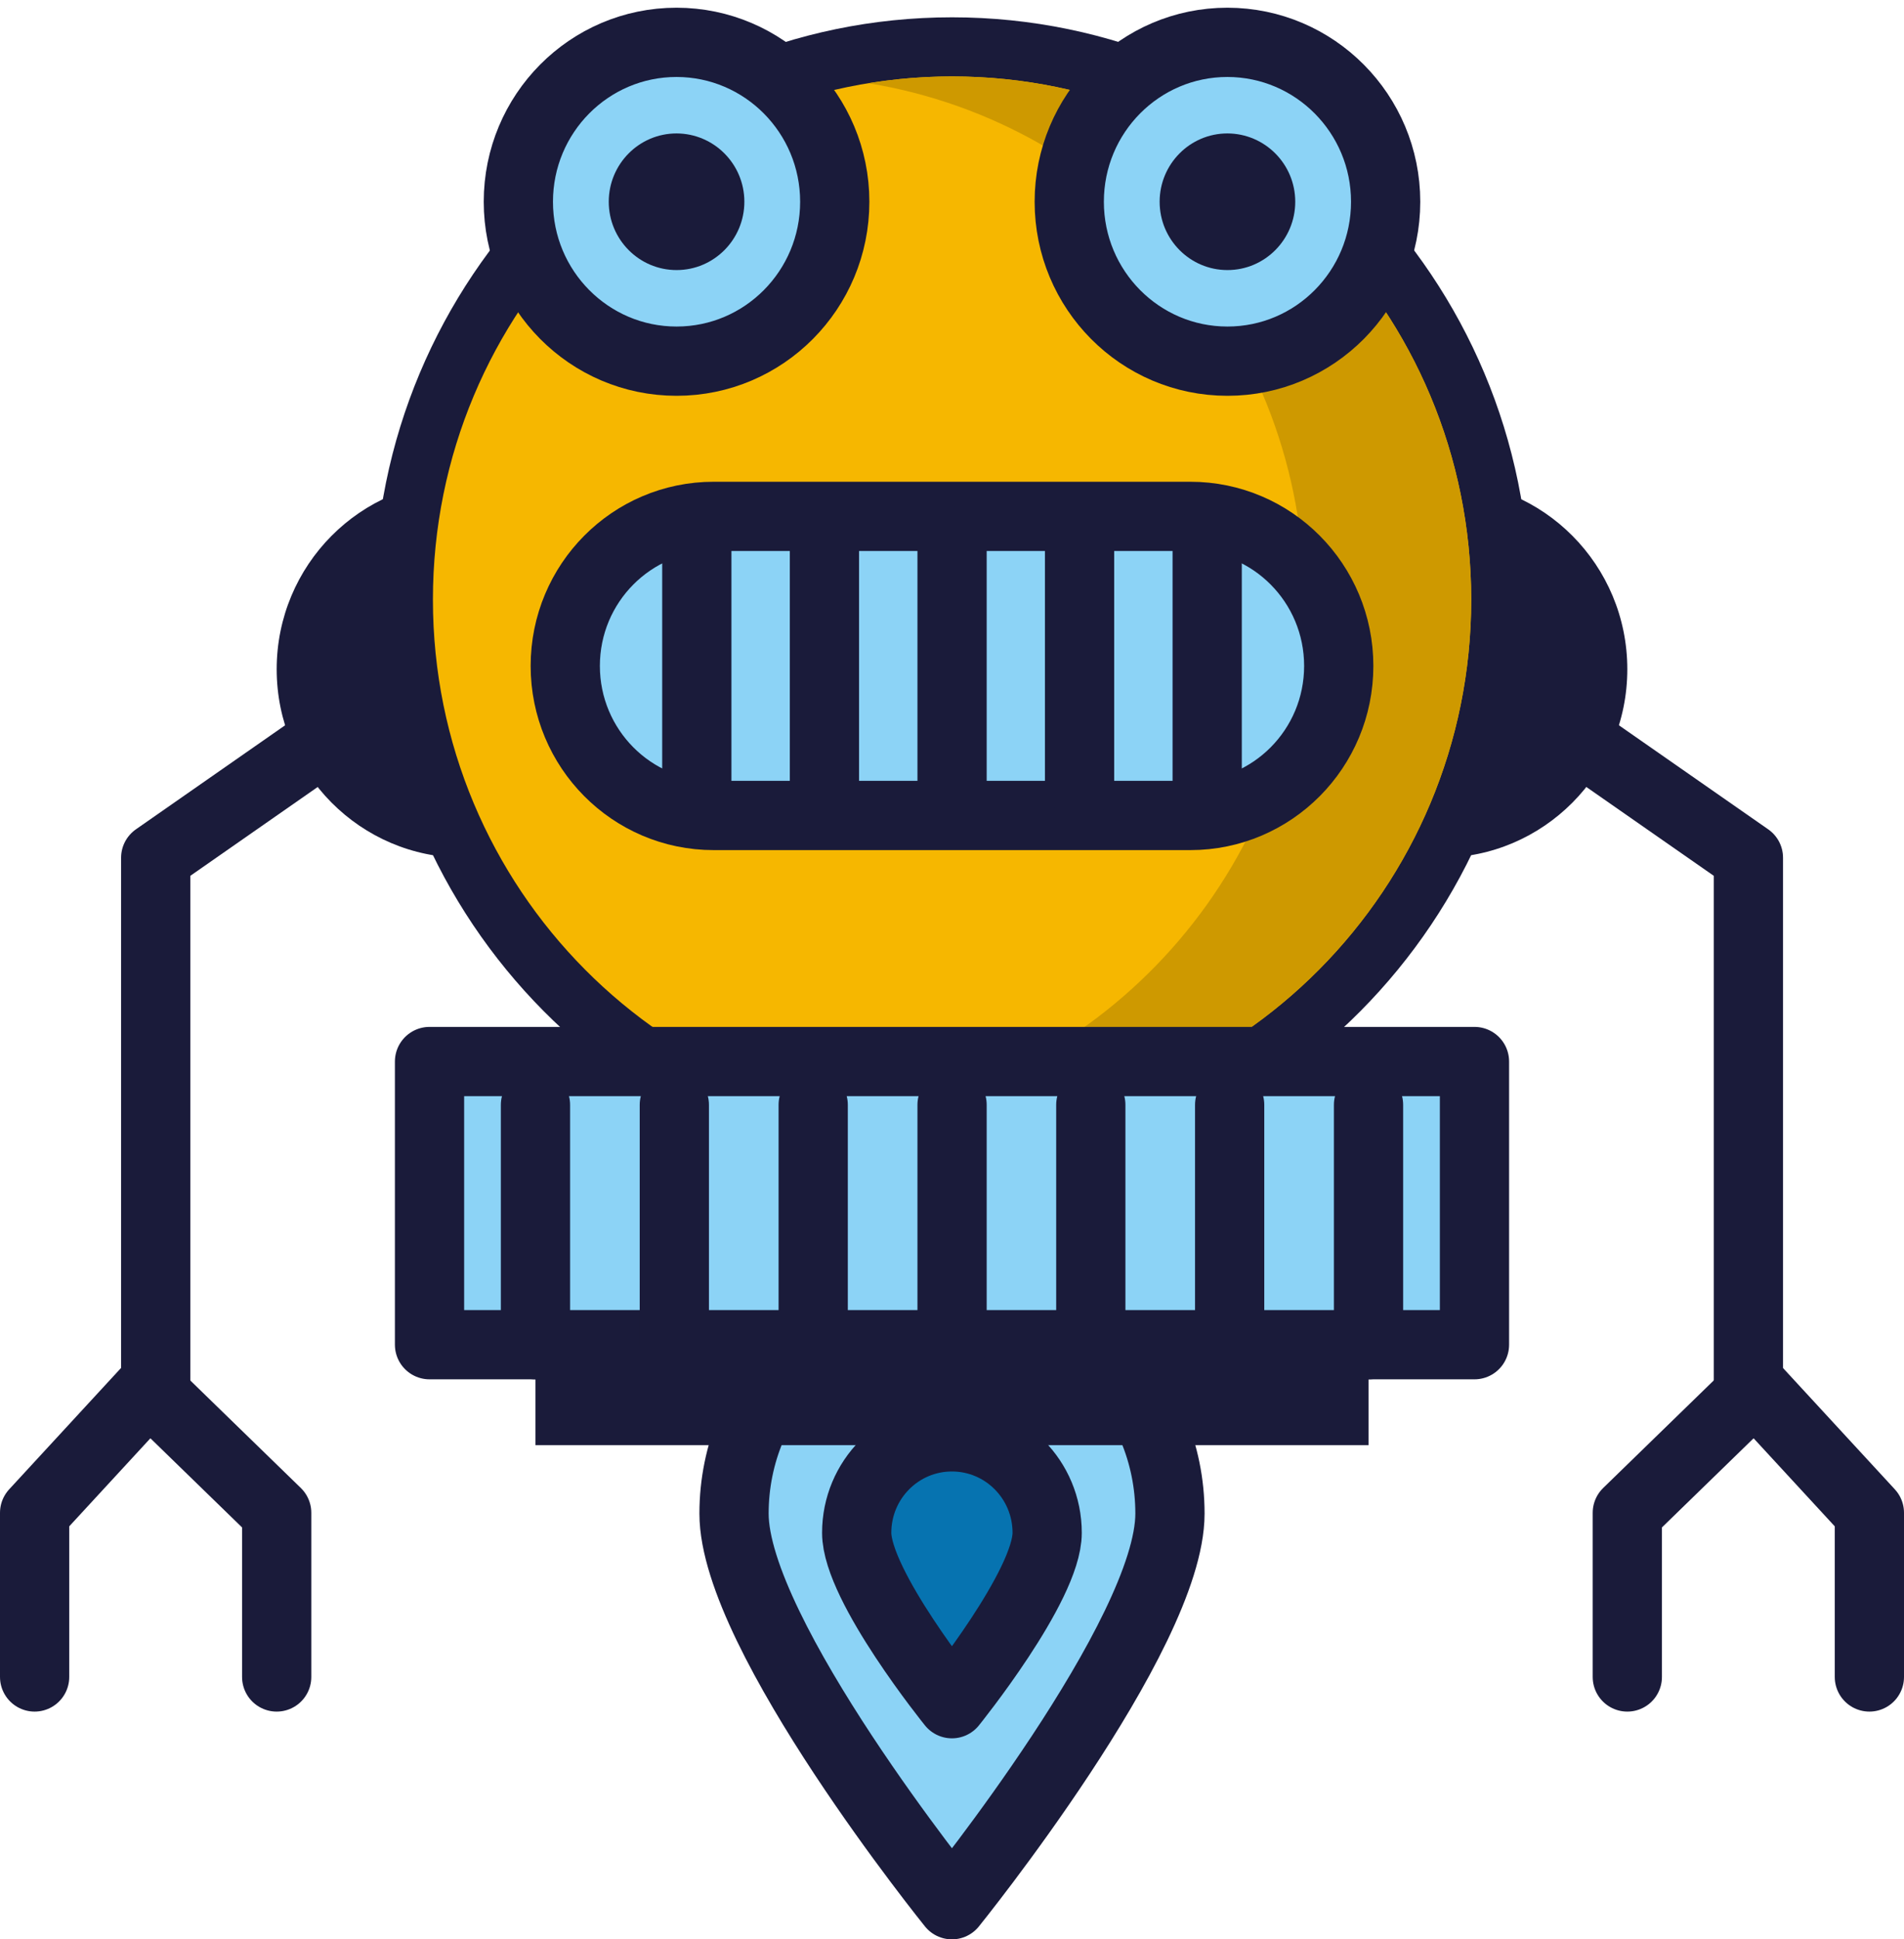 <svg width="110" height="112" viewBox="0 0 110 112" fill="none" xmlns="http://www.w3.org/2000/svg">
<path d="M87.404 40.055L101.011 49.536V81.094" stroke="#1A1B3A" stroke-width="4" stroke-miterlimit="10" stroke-linecap="round" stroke-linejoin="round"/>
<path d="M94.015 38.649C94.015 44.662 89.177 49.536 83.208 49.536C77.238 49.536 72.4 44.662 72.4 38.649C72.4 32.635 77.238 27.762 83.208 27.762C89.177 27.762 94.015 32.635 94.015 38.649Z" fill="#1A1B3A"/>
<path d="M94.015 96.847V87.367L101.389 80.197L108 87.367V96.847" stroke="#1A1B3A" stroke-width="4" stroke-miterlimit="10" stroke-linecap="round" stroke-linejoin="round"/>
<path d="M22.596 40.055L8.996 49.536V81.094" stroke="#1A1B3A" stroke-width="4" stroke-miterlimit="10" stroke-linecap="round" stroke-linejoin="round"/>
<path d="M15.985 38.649C15.985 44.662 20.823 49.536 26.793 49.536C32.762 49.536 37.6 44.662 37.6 38.649C37.6 32.635 32.762 27.762 26.793 27.762C20.823 27.762 15.985 32.635 15.985 38.649Z" fill="#1A1B3A"/>
<path d="M15.985 96.847V87.367L8.611 80.197L2 87.367V96.847" stroke="#1A1B3A" stroke-width="4" stroke-miterlimit="10" stroke-linecap="round" stroke-linejoin="round"/>
<path d="M55.004 66.55C37.532 66.55 23.321 52.235 23.321 34.634C23.321 17.034 37.532 2.718 55.004 2.718C72.475 2.718 86.694 17.034 86.694 34.634C86.687 52.227 72.475 66.55 55.004 66.55Z" fill="#F6B700"/>
<path d="M55.004 4.414C71.57 4.414 84.996 17.939 84.996 34.627C84.996 51.315 71.562 64.84 55.004 64.84C38.438 64.84 25.011 51.315 25.011 34.627C25.011 17.939 38.438 4.414 55.004 4.414ZM55.004 1C36.596 1 21.623 16.084 21.623 34.627C21.623 53.17 36.596 68.254 55.004 68.254C73.411 68.254 88.385 53.17 88.385 34.627C88.385 16.084 73.404 1 55.004 1Z" fill="#1A1B3A"/>
<path d="M55.004 4.414C53.358 4.414 51.751 4.55 50.181 4.809C64.453 7.135 75.351 19.596 75.351 34.627C75.351 49.657 64.453 62.126 50.181 64.445C51.751 64.703 53.358 64.84 55.004 64.84C71.57 64.84 84.996 51.315 84.996 34.627C84.996 17.939 71.562 4.414 55.004 4.414Z" fill="#CE9900"/>
<path d="M67.592 87.412C67.592 94.422 54.996 110 54.996 110C54.996 110 42.407 94.415 42.407 87.412C42.407 80.41 48.045 74.731 54.996 74.731C61.955 74.724 67.592 80.403 67.592 87.412Z" fill="#8CD3F6" stroke="#1A1B3A" stroke-width="4" stroke-miterlimit="10" stroke-linecap="round" stroke-linejoin="round"/>
<path d="M60.498 88.522C60.498 91.586 54.996 98.391 54.996 98.391C54.996 98.391 49.494 91.586 49.494 88.522C49.494 85.459 51.955 82.98 54.996 82.98C58.038 82.98 60.498 85.459 60.498 88.522Z" fill="#0673B0" stroke="#1A1B3A" stroke-width="4" stroke-miterlimit="10" stroke-linecap="round" stroke-linejoin="round"/>
<path d="M79.064 74.723H30.936V83.459H79.064V74.723Z" fill="#1A1B3A"/>
<path d="M85.185 61.305H24.815V77.658H85.185V61.305Z" fill="#8CD3F6" stroke="#1A1B3A" stroke-width="4" stroke-miterlimit="10" stroke-linecap="round" stroke-linejoin="round"/>
<path d="M30.936 63.806V77.658" stroke="#1A1B3A" stroke-width="4" stroke-miterlimit="10" stroke-linecap="round" stroke-linejoin="round"/>
<path d="M38.958 63.806V77.658" stroke="#1A1B3A" stroke-width="4" stroke-miterlimit="10" stroke-linecap="round" stroke-linejoin="round"/>
<path d="M46.981 63.806V77.658" stroke="#1A1B3A" stroke-width="4" stroke-miterlimit="10" stroke-linecap="round" stroke-linejoin="round"/>
<path d="M55.004 63.806V77.658" stroke="#1A1B3A" stroke-width="4" stroke-miterlimit="10" stroke-linecap="round" stroke-linejoin="round"/>
<path d="M63.019 63.806V77.658" stroke="#1A1B3A" stroke-width="4" stroke-miterlimit="10" stroke-linecap="round" stroke-linejoin="round"/>
<path d="M71.041 63.806V77.658" stroke="#1A1B3A" stroke-width="4" stroke-miterlimit="10" stroke-linecap="round" stroke-linejoin="round"/>
<path d="M79.064 63.806V77.658" stroke="#1A1B3A" stroke-width="4" stroke-miterlimit="10" stroke-linecap="round" stroke-linejoin="round"/>
<path d="M48.226 11.651C48.226 16.738 44.136 20.858 39.087 20.858C34.038 20.858 29.947 16.738 29.947 11.651C29.947 6.565 34.038 2.445 39.087 2.445C44.136 2.452 48.226 6.573 48.226 11.651Z" fill="#8CD3F6" stroke="#1A1B3A" stroke-width="4" stroke-miterlimit="10" stroke-linecap="round" stroke-linejoin="round"/>
<path d="M43.004 11.651C43.004 13.826 41.253 15.597 39.087 15.597C36.928 15.597 35.17 13.833 35.17 11.651C35.17 9.477 36.921 7.706 39.087 7.706C41.253 7.713 43.004 9.477 43.004 11.651Z" fill="#1A1B3A"/>
<path d="M80.053 11.651C80.053 16.738 75.962 20.858 70.913 20.858C65.864 20.858 61.774 16.738 61.774 11.651C61.774 6.565 65.864 2.445 70.913 2.445C75.962 2.452 80.053 6.573 80.053 11.651Z" fill="#8CD3F6" stroke="#1A1B3A" stroke-width="4" stroke-miterlimit="10" stroke-linecap="round" stroke-linejoin="round"/>
<path d="M74.83 11.651C74.83 13.826 73.079 15.597 70.913 15.597C68.755 15.597 66.996 13.833 66.996 11.651C66.996 9.477 68.747 7.706 70.913 7.706C73.079 7.713 74.83 9.477 74.83 11.651Z" fill="#1A1B3A"/>
<path d="M41.23 47.095C36.491 47.095 32.657 43.225 32.657 38.459C32.657 33.684 36.498 29.822 41.23 29.822H68.77C73.509 29.822 77.343 33.692 77.343 38.459C77.343 43.233 73.502 47.095 68.77 47.095H41.23Z" fill="#8CD3F6" stroke="#1A1B3A" stroke-width="4" stroke-miterlimit="10" stroke-linecap="round" stroke-linejoin="round"/>
<path d="M69.743 31.236V45.293" stroke="#1A1B3A" stroke-width="4" stroke-miterlimit="10" stroke-linecap="round" stroke-linejoin="round"/>
<path d="M62.37 31.236V45.293" stroke="#1A1B3A" stroke-width="4" stroke-miterlimit="10" stroke-linecap="round" stroke-linejoin="round"/>
<path d="M55.004 31.236V45.293" stroke="#1A1B3A" stroke-width="4" stroke-miterlimit="10" stroke-linecap="round" stroke-linejoin="round"/>
<path d="M47.63 31.236V45.293" stroke="#1A1B3A" stroke-width="4" stroke-miterlimit="10" stroke-linecap="round" stroke-linejoin="round"/>
<path d="M40.257 31.236V45.293" stroke="#1A1B3A" stroke-width="4" stroke-miterlimit="10" stroke-linecap="round" stroke-linejoin="round"/>
</svg>
